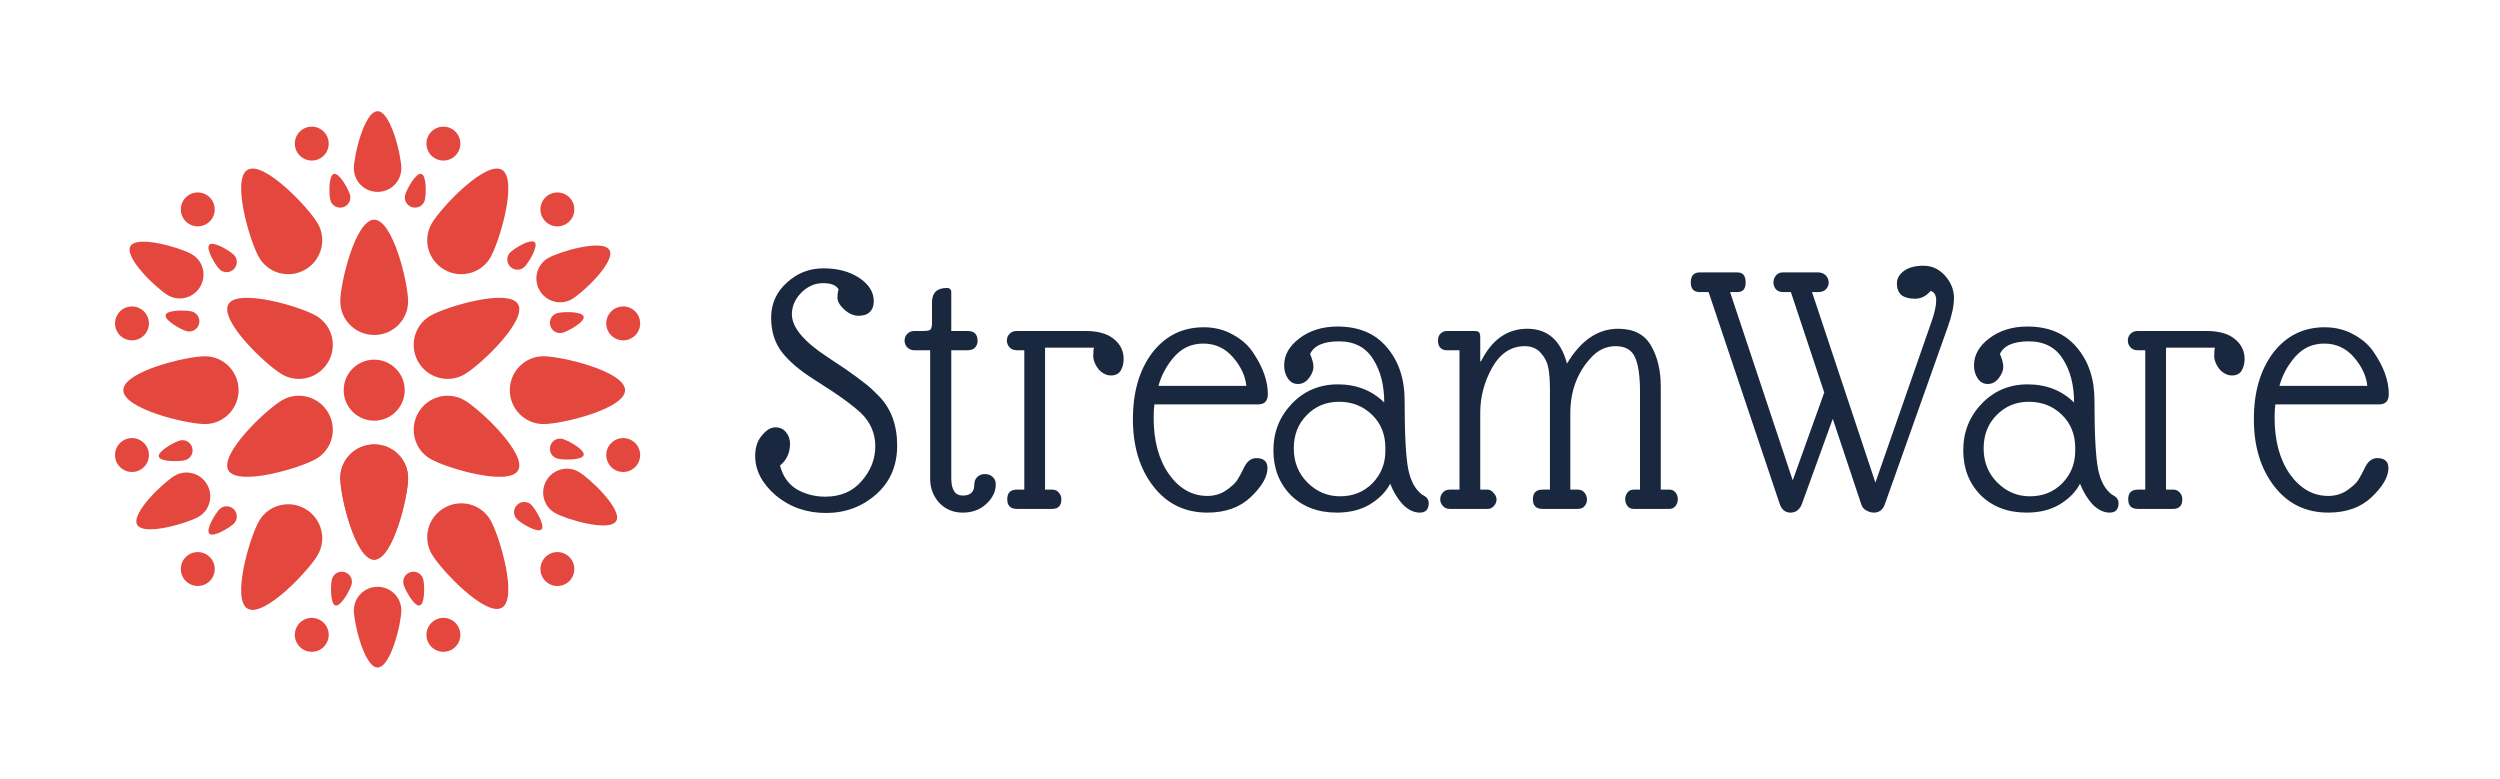<svg version="1.1" xmlns="http://www.w3.org/2000/svg" viewBox="-2075.916 -1405.824 6906.124 2151.168"><desc>Created with Snap</desc><defs></defs><g><g transform="matrix(18.732,0,0,18.732,-1978.815,-1267.214)"><title>mandala 1</title><desc>Created with Sketch.</desc><g stroke="none" stroke-width="1" fill="none" fill-rule="evenodd"><g fill="#000000"><path d="M50,42 C52.761,42 55,39.78 55,37.042 C55,34.303 52.761,25 50,25 C47.239,25 45,34.303 45,37.042 C45,39.78 47.239,42 50,42 Z" fill="#e4473e" style=""></path><path d="M50,75.139 C52.761,75.139 55,72.919 55,70.18 C55,67.442 52.761,58.139 50,58.139 C47.239,58.139 45,67.442 45,70.18 C45,72.919 47.239,75.139 50,75.139 Z" transform="translate(50, 66.639) rotate(-180) translate(-50, -66.639) " fill="#e4473e" style=""></path><path d="M50,75.139 C52.761,75.139 55,72.919 55,70.18 C55,67.442 52.761,58.139 50,58.139 C47.239,58.139 45,67.442 45,70.18 C45,72.919 47.239,75.139 50,75.139 Z" transform="translate(50, 66.639) rotate(-180) translate(-50, -66.639) " fill="#e4473e" style=""></path><path d="M50.5,20.9 C52.433,20.9 54,19.346 54,17.429 C54,15.512 52.433,9 50.5,9 C48.567,9 47,15.512 47,17.429 C47,19.346 48.567,20.9 50.5,20.9 Z" fill="#e4473e" style=""></path><path d="M50.5,91.039 C52.433,91.039 54,89.485 54,87.568 C54,85.651 52.433,79.139 50.5,79.139 C48.567,79.139 47,85.651 47,87.568 C47,89.485 48.567,91.039 50.5,91.039 Z" transform="translate(50.5, 85.089) rotate(-180) translate(-50.5, -85.089) " fill="#e4473e" style=""></path><path d="M50.5,19.1 C51.328,19.1 52,18.434 52,17.613 C52,16.791 51.328,14 50.5,14 C49.672,14 49,16.791 49,17.613 C49,18.434 49.672,19.1 50.5,19.1 Z" fill="#e4473e" style=""></path><path d="M49.912,39.1 C51.39,39.1 52.588,37.912 52.588,36.446 C52.588,34.98 51.39,30 49.912,30 C48.434,30 47.235,34.98 47.235,36.446 C47.235,37.912 48.434,39.1 49.912,39.1 Z" fill="#e4473e" style=""></path><path d="M49.912,70.1 C51.39,70.1 52.588,68.912 52.588,67.446 C52.588,65.98 51.39,61 49.912,61 C48.434,61 47.235,65.98 47.235,67.446 C47.235,68.912 48.434,70.1 49.912,70.1 Z" transform="translate(49.912, 65.55) rotate(-180) translate(-49.912, -65.55) " fill="#e4473e" style=""></path><path d="M36.588,30.913 C37.896,30.913 38.956,29.861 38.956,28.564 C38.956,27.267 37.896,22.861 36.588,22.861 C35.28,22.861 34.22,27.267 34.22,28.564 C34.22,29.861 35.28,30.913 36.588,30.913 Z" transform="translate(36.588, 26.887) rotate(-390) translate(-36.588, -26.887) " fill="#e4473e" style=""></path><path d="M64.161,77.904 C65.5,77.904 66.586,76.828 66.586,75.5 C66.586,74.172 65.5,69.66 64.161,69.66 C62.822,69.66 61.736,74.172 61.736,75.5 C61.736,76.828 62.822,77.904 64.161,77.904 Z" transform="translate(64.161, 73.782) rotate(-570) translate(-64.161, -73.782) " fill="#e4473e" style=""></path><path d="M63.661,30.82 C64.969,30.82 66.029,29.769 66.029,28.472 C66.029,27.175 64.969,22.768 63.661,22.768 C62.353,22.768 61.293,27.175 61.293,28.472 C61.293,29.769 62.353,30.82 63.661,30.82 Z" transform="translate(63.661, 26.794) rotate(-690) translate(-63.661, -26.794) " fill="#e4473e" style=""></path><path d="M36.404,77.514 C37.743,77.514 38.829,76.437 38.829,75.109 C38.829,73.781 37.743,69.27 36.404,69.27 C35.065,69.27 33.98,73.781 33.98,75.109 C33.98,76.437 35.065,77.514 36.404,77.514 Z" transform="translate(36.404, 73.392) rotate(-870) translate(-36.404, -73.392) " fill="#e4473e" style=""></path><path d="M23.39,54.115 C24.697,54.115 25.758,53.063 25.758,51.766 C25.758,50.469 24.697,46.063 23.39,46.063 C22.082,46.063 21.021,50.469 21.021,51.766 C21.021,53.063 22.082,54.115 23.39,54.115 Z" transform="translate(23.39, 50.089) rotate(-450) translate(-23.39, -50.089) " fill="#e4473e" style=""></path><path d="M77.373,54.517 C78.712,54.517 79.798,53.441 79.798,52.113 C79.798,50.785 78.712,46.273 77.373,46.273 C76.034,46.273 74.948,50.785 74.948,52.113 C74.948,53.441 76.034,54.517 77.373,54.517 Z" transform="translate(77.373, 50.395) rotate(-630) translate(-77.373, -50.395) " fill="#e4473e" style=""></path><path d="M36.396,46.499 C37.874,46.499 39.073,45.311 39.073,43.845 C39.073,42.379 37.874,37.399 36.396,37.399 C34.918,37.399 33.72,42.379 33.72,43.845 C33.72,45.311 34.918,46.499 36.396,46.499 Z" transform="translate(36.396, 41.949) rotate(-60) translate(-36.396, -41.949) " fill="#e4473e" style=""></path><path d="M63.243,61.999 C64.721,61.999 65.92,60.811 65.92,59.345 C65.92,57.879 64.721,52.899 63.243,52.899 C61.765,52.899 60.567,57.879 60.567,59.345 C60.567,60.811 61.765,61.999 63.243,61.999 Z" transform="translate(63.243, 57.449) rotate(-240) translate(-63.243, -57.449) " fill="#e4473e" style=""></path><path d="M62.769,46.999 C64.247,46.999 65.445,45.81 65.445,44.344 C65.445,42.879 64.247,37.899 62.769,37.899 C61.291,37.899 60.093,42.879 60.093,44.344 C60.093,45.81 61.291,46.999 62.769,46.999 Z" transform="translate(62.769, 42.449) rotate(-300) translate(-62.769, -42.449) " fill="#e4473e" style=""></path><path d="M36.279,62.143 C37.757,62.143 38.955,60.955 38.955,59.489 C38.955,58.023 37.757,53.043 36.279,53.043 C34.8,53.043 33.602,58.023 33.602,59.489 C33.602,60.955 34.8,62.143 36.279,62.143 Z" transform="translate(36.279, 57.593) rotate(-480) translate(-36.279, -57.593) " fill="#e4473e" style=""></path><path d="M50.5,86.1 C51.328,86.1 52,85.434 52,84.612 C52,83.791 51.328,81 50.5,81 C49.672,81 49,83.791 49,84.612 C49,85.434 49.672,86.1 50.5,86.1 Z" transform="translate(50.5, 83.55) rotate(-180) translate(-50.5, -83.55) " fill="#e4473e" style=""></path><path d="M44.713,23.257 C45.542,23.257 46.213,22.591 46.213,21.769 C46.213,20.948 45.542,18.157 44.713,18.157 C43.885,18.157 43.213,20.948 43.213,21.769 C43.213,22.591 43.885,23.257 44.713,23.257 Z" transform="translate(44.713, 20.707) rotate(-15) translate(-44.713, -20.707) " fill="#e4473e" style=""></path><path d="M56.054,81.974 C56.882,81.974 57.554,81.308 57.554,80.486 C57.554,79.665 56.882,76.874 56.054,76.874 C55.226,76.874 54.554,79.665 54.554,80.486 C54.554,81.308 55.226,81.974 56.054,81.974 Z" transform="translate(56.054, 79.424) rotate(-195) translate(-56.054, -79.424) " fill="#e4473e" style=""></path><path d="M56.287,23.257 C57.115,23.257 57.787,22.591 57.787,21.769 C57.787,20.948 57.115,18.157 56.287,18.157 C55.458,18.157 54.787,20.948 54.787,21.769 C54.787,22.591 55.458,23.257 56.287,23.257 Z" transform="translate(56.287, 20.707) rotate(-345) translate(-56.287, -20.707) " fill="#e4473e" style=""></path><path d="M44.946,81.974 C45.774,81.974 46.446,81.308 46.446,80.486 C46.446,79.665 45.774,76.874 44.946,76.874 C44.118,76.874 43.446,79.665 43.446,80.486 C43.446,81.308 44.118,81.974 44.946,81.974 Z" transform="translate(44.946, 79.424) rotate(-525) translate(-44.946, -79.424) " fill="#e4473e" style=""></path><path d="M27.494,33.044 C28.322,33.044 28.994,32.378 28.994,31.556 C28.994,30.735 28.322,27.944 27.494,27.944 C26.665,27.944 25.994,30.735 25.994,31.556 C25.994,32.378 26.665,33.044 27.494,33.044 Z" transform="translate(27.494, 30.494) rotate(-45) translate(-27.494, -30.494) " fill="#e4473e" style=""></path><path d="M72.87,71.42 C73.698,71.42 74.37,70.754 74.37,69.932 C74.37,69.111 73.698,66.32 72.87,66.32 C72.041,66.32 71.37,69.111 71.37,69.932 C71.37,70.754 72.041,71.42 72.87,71.42 Z" transform="translate(72.87, 68.87) rotate(-225) translate(-72.87, -68.87) " fill="#e4473e" style=""></path><path d="M21.707,42.263 C22.535,42.263 23.207,41.597 23.207,40.776 C23.207,39.954 22.535,37.163 21.707,37.163 C20.878,37.163 20.207,39.954 20.207,40.776 C20.207,41.597 20.878,42.263 21.707,42.263 Z" transform="translate(21.707, 39.713) rotate(-75) translate(-21.707, -39.713) " fill="#e4473e" style=""></path><path d="M78.424,61.604 C79.252,61.604 79.924,60.938 79.924,60.116 C79.924,59.295 79.252,56.504 78.424,56.504 C77.595,56.504 76.924,59.295 76.924,60.116 C76.924,60.938 77.595,61.604 78.424,61.604 Z" transform="translate(78.424, 59.054) rotate(-255) translate(-78.424, -59.054) " fill="#e4473e" style=""></path><path d="M20.707,61.837 C21.535,61.837 22.207,61.171 22.207,60.349 C22.207,59.528 21.535,56.737 20.707,56.737 C19.878,56.737 19.207,59.528 19.207,60.349 C19.207,61.171 19.878,61.837 20.707,61.837 Z" transform="translate(20.707, 59.287) rotate(-105) translate(-20.707, -59.287) " fill="#e4473e" style=""></path><path d="M78.424,42.496 C79.252,42.496 79.924,41.83 79.924,41.009 C79.924,40.187 79.252,37.396 78.424,37.396 C77.595,37.396 76.924,40.187 76.924,41.009 C76.924,41.83 77.595,42.496 78.424,42.496 Z" transform="translate(78.424, 39.946) rotate(-285) translate(-78.424, -39.946) " fill="#e4473e" style=""></path><path d="M27.494,72.056 C28.322,72.056 28.994,71.39 28.994,70.569 C28.994,69.747 28.322,66.956 27.494,66.956 C26.665,66.956 25.994,69.747 25.994,70.569 C25.994,71.39 26.665,72.056 27.494,72.056 Z" transform="translate(27.494, 69.506) rotate(-135) translate(-27.494, -69.506) " fill="#e4473e" style=""></path><path d="M71.87,32.68 C72.698,32.68 73.37,32.014 73.37,31.193 C73.37,30.371 72.698,27.58 71.87,27.58 C71.041,27.58 70.37,30.371 70.37,31.193 C70.37,32.014 71.041,32.68 71.87,32.68 Z" transform="translate(71.87, 30.13) rotate(-315) translate(-71.87, -30.13) " fill="#e4473e" style=""></path><path d="M20.098,35.075 C20.927,35.075 21.598,34.409 21.598,33.587 C21.598,32.766 20.927,29.975 20.098,29.975 C19.27,29.975 18.598,32.766 18.598,33.587 C18.598,34.409 19.27,35.075 20.098,35.075 Z" transform="translate(20.098, 32.525) rotate(-60) translate(-20.098, -32.525) " fill="#e4473e" style=""></path><path d="M79.652,68.495 C80.48,68.495 81.152,67.829 81.152,67.007 C81.152,66.186 80.48,63.395 79.652,63.395 C78.823,63.395 78.152,66.186 78.152,67.007 C78.152,67.829 78.823,68.495 79.652,68.495 Z" transform="translate(79.652, 65.945) rotate(-240) translate(-79.652, -65.945) " fill="#e4473e" style=""></path><path d="M78.219,35.892 C79.047,35.892 79.719,35.226 79.719,34.404 C79.719,33.583 79.047,30.792 78.219,30.792 C77.39,30.792 76.719,33.583 76.719,34.404 C76.719,35.226 77.39,35.892 78.219,35.892 Z" transform="translate(78.219, 33.342) rotate(-300) translate(-78.219, -33.342) " fill="#e4473e" style=""></path><path d="M21.499,68.757 C22.328,68.757 22.999,68.091 22.999,67.269 C22.999,66.448 22.328,63.657 21.499,63.657 C20.671,63.657 19.999,66.448 19.999,67.269 C19.999,68.091 20.671,68.757 21.499,68.757 Z" transform="translate(21.499, 66.207) rotate(-480) translate(-21.499, -66.207) " fill="#e4473e" style=""></path><path d="M79.543,38.4 C81.476,38.4 83.043,36.846 83.043,34.929 C83.043,33.012 81.476,26.5 79.543,26.5 C77.61,26.5 76.043,33.012 76.043,34.929 C76.043,36.846 77.61,38.4 79.543,38.4 Z" transform="translate(79.543, 32.45) rotate(-300) translate(-79.543, -32.45) " fill="#e4473e" style=""></path><path d="M20.203,72.969 C22.136,72.969 23.703,71.415 23.703,69.499 C23.703,67.582 22.136,61.069 20.203,61.069 C18.27,61.069 16.703,67.582 16.703,69.499 C16.703,71.415 18.27,72.969 20.203,72.969 Z" transform="translate(20.203, 67.019) rotate(-480) translate(-20.203, -67.019) " fill="#e4473e" style=""></path><path d="M80.543,72.4 C82.476,72.4 84.043,70.846 84.043,68.929 C84.043,67.012 82.476,60.5 80.543,60.5 C78.61,60.5 77.043,67.012 77.043,68.929 C77.043,70.846 78.61,72.4 80.543,72.4 Z" transform="translate(80.543, 66.45) rotate(-240) translate(-80.543, -66.45) " fill="#e4473e" style=""></path><path d="M19.203,37.831 C21.136,37.831 22.703,36.277 22.703,34.36 C22.703,32.443 21.136,25.931 19.203,25.931 C17.27,25.931 15.703,32.443 15.703,34.36 C15.703,36.277 17.27,37.831 19.203,37.831 Z" transform="translate(19.203, 31.881) rotate(-420) translate(-19.203, -31.881) " fill="#e4473e" style=""></path><path d="M64.58,33.5 C67.342,33.5 69.58,31.28 69.58,28.542 C69.58,25.803 67.342,16.5 64.58,16.5 C61.819,16.5 59.58,25.803 59.58,28.542 C59.58,31.28 61.819,33.5 64.58,33.5 Z" transform="translate(64.58, 25) rotate(-330) translate(-64.58, -25) " fill="#e4473e" style=""></path><path d="M35.58,83.5 C38.342,83.5 40.58,81.28 40.58,78.542 C40.58,75.803 38.342,66.5 35.58,66.5 C32.819,66.5 30.58,75.803 30.58,78.542 C30.58,81.28 32.819,83.5 35.58,83.5 Z" transform="translate(35.58, 75) rotate(-510) translate(-35.58, -75) " fill="#e4473e" style=""></path><path d="M35.58,33.5 C38.342,33.5 40.58,31.28 40.58,28.542 C40.58,25.803 38.342,16.5 35.58,16.5 C32.819,16.5 30.58,25.803 30.58,28.542 C30.58,31.28 32.819,33.5 35.58,33.5 Z" transform="translate(35.58, 25) rotate(-30) translate(-35.58, -25) " fill="#e4473e" style=""></path><path d="M64.58,83.361 C67.342,83.361 69.58,81.141 69.58,78.403 C69.58,75.664 67.342,66.361 64.58,66.361 C61.819,66.361 59.58,75.664 59.58,78.403 C59.58,81.141 61.819,83.361 64.58,83.361 Z" transform="translate(64.58, 74.861) rotate(-210) translate(-64.58, -74.861) " fill="#e4473e" style=""></path><path d="M78.5,58.639 C81.261,58.639 83.5,56.419 83.5,53.68 C83.5,50.942 81.261,41.639 78.5,41.639 C75.739,41.639 73.5,50.942 73.5,53.68 C73.5,56.419 75.739,58.639 78.5,58.639 Z" transform="translate(78.5, 50.139) rotate(-270) translate(-78.5, -50.139) " fill="#e4473e" style=""></path><path d="M21.5,58.639 C24.261,58.639 26.5,56.419 26.5,53.68 C26.5,50.942 24.261,41.639 21.5,41.639 C18.739,41.639 16.5,50.942 16.5,53.68 C16.5,56.419 18.739,58.639 21.5,58.639 Z" transform="translate(21.5, 50.139) rotate(-450) translate(-21.5, -50.139) " fill="#e4473e" style=""></path><path d="M63.861,50.219 C66.623,50.219 68.861,47.999 68.861,45.261 C68.861,42.522 66.623,33.219 63.861,33.219 C61.1,33.219 58.861,42.522 58.861,45.261 C58.861,47.999 61.1,50.219 63.861,50.219 Z" transform="translate(63.861, 41.719) rotate(-300) translate(-63.861, -41.719) " fill="#e4473e" style=""></path><path d="M35.861,66.219 C38.623,66.219 40.861,63.999 40.861,61.261 C40.861,58.522 38.623,49.219 35.861,49.219 C33.1,49.219 30.861,58.522 30.861,61.261 C30.861,63.999 33.1,66.219 35.861,66.219 Z" transform="translate(35.861, 57.719) rotate(-480) translate(-35.861, -57.719) " fill="#e4473e" style=""></path><path d="M63.861,66.219 C66.623,66.219 68.861,63.999 68.861,61.261 C68.861,58.522 66.623,49.219 63.861,49.219 C61.1,49.219 58.861,58.522 58.861,61.261 C58.861,63.999 61.1,66.219 63.861,66.219 Z" transform="translate(63.861, 57.719) rotate(-240) translate(-63.861, -57.719) " fill="#e4473e" style=""></path><path d="M35.861,50.219 C38.623,50.219 40.861,47.999 40.861,45.261 C40.861,42.522 38.623,33.219 35.861,33.219 C33.1,33.219 30.861,42.522 30.861,45.261 C30.861,47.999 33.1,50.219 35.861,50.219 Z" transform="translate(35.861, 41.719) rotate(-420) translate(-35.861, -41.719) " fill="#e4473e" style=""></path><circle cx="50" cy="50.139" r="4.5" fill="#e4473e" style=""></circle><circle transform="translate(40.794, 13.778) rotate(-15) translate(-40.794, -13.778) " cx="40.794" cy="13.778" r="2.5" fill="#e4473e" style=""></circle><circle transform="translate(60.206, 86.222) rotate(-15) translate(-60.206, -86.222) " cx="60.206" cy="86.222" r="2.5" fill="#e4473e" style=""></circle><circle transform="translate(60.206, 13.778) rotate(-345) translate(-60.206, -13.778) " cx="60.206" cy="13.778" r="2.5" fill="#e4473e" style=""></circle><circle transform="translate(40.794, 86.222) rotate(-345) translate(-40.794, -86.222) " cx="40.794" cy="86.222" r="2.5" fill="#e4473e" style=""></circle><circle transform="translate(23.983, 23.483) rotate(-45) translate(-23.983, -23.483) " cx="23.983" cy="23.483" r="2.5" fill="#e4473e" style=""></circle><circle transform="translate(77.017, 76.517) rotate(-45) translate(-77.017, -76.517) " cx="77.017" cy="76.517" r="2.5" fill="#e4473e" style=""></circle><circle transform="translate(14.278, 40.294) rotate(-75) translate(-14.278, -40.294) " cx="14.278" cy="40.294" r="2.5" fill="#e4473e" style=""></circle><circle transform="translate(86.722, 59.706) rotate(-75) translate(-86.722, -59.706) " cx="86.722" cy="59.706" r="2.5" fill="#e4473e" style=""></circle><circle transform="translate(14.278, 59.706) rotate(-105) translate(-14.278, -59.706) " cx="14.278" cy="59.706" r="2.5" fill="#e4473e" style=""></circle><circle transform="translate(86.722, 40.294) rotate(-105) translate(-86.722, -40.294) " cx="86.722" cy="40.294" r="2.5" fill="#e4473e" style=""></circle><circle transform="translate(23.983, 76.517) rotate(-135) translate(-23.983, -76.517) " cx="23.983" cy="76.517" r="2.5" fill="#e4473e" style=""></circle><circle transform="translate(77.017, 23.483) rotate(-135) translate(-77.017, -23.483) " cx="77.017" cy="23.483" r="2.5" fill="#e4473e" style=""></circle></g></g><defs></defs></g><g><g transform="matrix(1.024,0,0,-1.024,0,0)"><path d="M10 143Q10 177 28 198Q46 220 64 220Q83 220 93 207Q104 194 104 176Q104 139 77 117Q88 74 122 53Q157 33 199 33Q261 33 297 75Q334 117 334 169Q334 222 294 260Q264 287 217 318L166 351Q111 386 82 423Q53 461 53 516Q53 572 95 610Q137 649 194 649Q252 649 291 623Q330 597 330 560Q330 542 319 531Q309 521 289 521Q269 521 250 538Q232 555 232 569Q232 583 235 592Q226 609 193 609Q160 609 134 583Q109 557 109 525Q109 473 203 411L254 377Q287 354 303 341Q320 329 345 303Q393 253 393 171Q393 89 336 39Q279 -11 201 -11Q123 -11 66 36Q10 84 10 143ZM601 65Q601 78 609 86Q617 94 630 94Q643 94 651 86Q659 79 659 66Q659 37 633 13Q608 -10 570 -10Q532 -10 507 16Q482 43 482 82L482 428L439 428Q428 428 420 436Q413 444 413 454Q413 464 420 472Q428 480 439 480L463 480Q479 480 483 484Q487 489 487 503L487 557Q487 596 527 596Q539 596 539 584L539 480L583 480Q610 480 610 453Q610 443 603 435Q596 428 583 428L539 428L539 83Q539 36 570 36Q601 36 601 65ZM924 435L792 435L792 52L811 52Q823 52 829 44Q836 37 836 26Q836 0 811 0L716 0Q690 0 690 26Q690 52 716 52L736 52L736 428L716 428Q703 428 696 436Q689 444 689 454Q689 465 696 472Q703 480 716 480L901 480Q952 480 978 458Q1004 437 1004 404Q1004 387 996 373Q988 360 970 360Q952 360 937 376Q923 393 922 411Q922 430 924 435ZM1335 332Q1331 372 1299 409Q1267 446 1219 446Q1172 446 1141 411Q1110 376 1098 332L1335 332ZM1230 -10Q1139 -10 1084 61Q1029 132 1029 242Q1029 352 1081 421Q1134 490 1220 490Q1264 490 1299 470Q1334 451 1353 422Q1393 363 1393 310Q1393 282 1367 282L1087 282Q1085 269 1085 245Q1085 153 1126 94Q1168 35 1230 35Q1257 35 1279 49Q1301 64 1310 77Q1319 91 1330 114Q1342 137 1362 137Q1392 137 1392 110Q1392 75 1347 32Q1303 -10 1230 -10ZM1581 492Q1667 492 1714 436Q1762 380 1762 293Q1762 155 1772 106Q1782 58 1810 38Q1827 30 1827 16Q1827 -10 1803 -10Q1779 -10 1757 12Q1736 35 1723 68Q1706 35 1668 12Q1631 -10 1579 -10Q1503 -10 1455 37Q1408 85 1408 158Q1408 232 1458 284Q1508 336 1582 336Q1657 336 1707 287Q1707 357 1677 404Q1647 452 1585 452Q1523 452 1507 418Q1516 397 1516 383Q1516 369 1504 353Q1492 337 1474 337Q1457 337 1447 352Q1437 367 1437 387Q1437 429 1478 460Q1520 492 1581 492ZM1463 163Q1463 108 1500 71Q1537 34 1588 34Q1640 34 1675 69Q1710 105 1710 156L1710 165Q1710 219 1674 254Q1638 289 1585 289Q1533 289 1498 253Q1463 218 1463 163ZM2453 330L2453 52L2476 52Q2487 52 2493 44Q2499 36 2499 26Q2499 16 2493 8Q2487 0 2476 0L2380 0Q2369 0 2363 8Q2357 16 2357 26Q2357 36 2363 44Q2369 52 2380 52L2397 52L2397 316Q2397 378 2384 408Q2371 439 2331 439Q2292 439 2263 406Q2209 346 2209 258L2209 52L2229 52Q2241 52 2247 44Q2254 36 2254 25Q2254 15 2247 7Q2241 0 2229 0L2134 0Q2108 0 2108 26Q2108 52 2134 52L2154 52L2154 323Q2154 356 2150 379Q2146 402 2130 420Q2114 439 2086 439Q2031 439 1998 381Q1966 323 1966 260L1966 52L1986 52Q1995 52 2002 43Q2010 35 2010 25Q2010 16 2003 8Q1996 0 1986 0L1884 0Q1872 0 1865 8Q1858 16 1858 26Q1858 36 1865 44Q1872 52 1884 52L1910 52L1910 428L1875 428Q1865 428 1858 435Q1852 442 1852 454Q1852 467 1859 473Q1867 480 1875 480L1949 480Q1959 480 1962 477Q1966 474 1966 463L1966 398L1968 398Q2012 486 2093 486Q2175 486 2200 392Q2256 486 2338 486Q2401 486 2427 440Q2453 395 2453 330ZM2582 585L2558 585Q2534 585 2534 611Q2534 638 2558 638L2660 638Q2682 638 2682 611Q2682 585 2660 585L2640 585L2809 77L2894 314L2804 585L2782 585Q2771 585 2764 592Q2757 600 2757 611Q2757 622 2764 630Q2771 638 2782 638L2878 638Q2890 638 2898 630Q2906 622 2906 611Q2906 600 2898 592Q2891 585 2878 585L2861 585L3032 71L3183 504Q3196 541 3196 562Q3196 584 3181 588Q3163 567 3139 567Q3115 567 3102 577Q3090 588 3090 608Q3090 628 3109 642Q3128 656 3162 656Q3196 656 3220 629Q3244 602 3244 569Q3244 537 3227 490L3058 14Q3050 -10 3028 -10Q3018 -10 3007 -4Q2997 2 2994 12L2917 243L2834 14Q2825 -10 2803 -10Q2782 -10 2774 13L2582 585ZM3442 492Q3528 492 3575 436Q3623 380 3623 293Q3623 155 3633 106Q3643 58 3671 38Q3688 30 3688 16Q3688 -10 3664 -10Q3640 -10 3618 12Q3597 35 3584 68Q3567 35 3529 12Q3492 -10 3440 -10Q3364 -10 3316 37Q3269 85 3269 158Q3269 232 3319 284Q3369 336 3443 336Q3518 336 3568 287Q3568 357 3538 404Q3508 452 3446 452Q3384 452 3368 418Q3377 397 3377 383Q3377 369 3365 353Q3353 337 3335 337Q3318 337 3308 352Q3298 367 3298 387Q3298 429 3339 460Q3381 492 3442 492ZM3324 163Q3324 108 3361 71Q3398 34 3449 34Q3501 34 3536 69Q3571 105 3571 156L3571 165Q3571 219 3535 254Q3499 289 3446 289Q3394 289 3359 253Q3324 218 3324 163ZM3948 435L3816 435L3816 52L3835 52Q3847 52 3853 44Q3860 37 3860 26Q3860 0 3835 0L3740 0Q3714 0 3714 26Q3714 52 3740 52L3760 52L3760 428L3740 428Q3727 428 3720 436Q3713 444 3713 454Q3713 465 3720 472Q3727 480 3740 480L3925 480Q3976 480 4002 458Q4028 437 4028 404Q4028 387 4020 373Q4012 360 3994 360Q3976 360 3961 376Q3947 393 3946 411Q3946 430 3948 435ZM4359 332Q4355 372 4323 409Q4291 446 4243 446Q4196 446 4165 411Q4134 376 4122 332L4359 332ZM4254 -10Q4163 -10 4108 61Q4053 132 4053 242Q4053 352 4105 421Q4158 490 4244 490Q4288 490 4323 470Q4358 451 4377 422Q4417 363 4417 310Q4417 282 4391 282L4111 282Q4109 269 4109 245Q4109 153 4150 94Q4192 35 4254 35Q4281 35 4303 49Q4325 64 4334 77Q4343 91 4354 114Q4366 137 4386 137Q4416 137 4416 110Q4416 75 4371 32Q4327 -10 4254 -10Z" fill="#1a283f" style=""></path></g></g></g></svg>